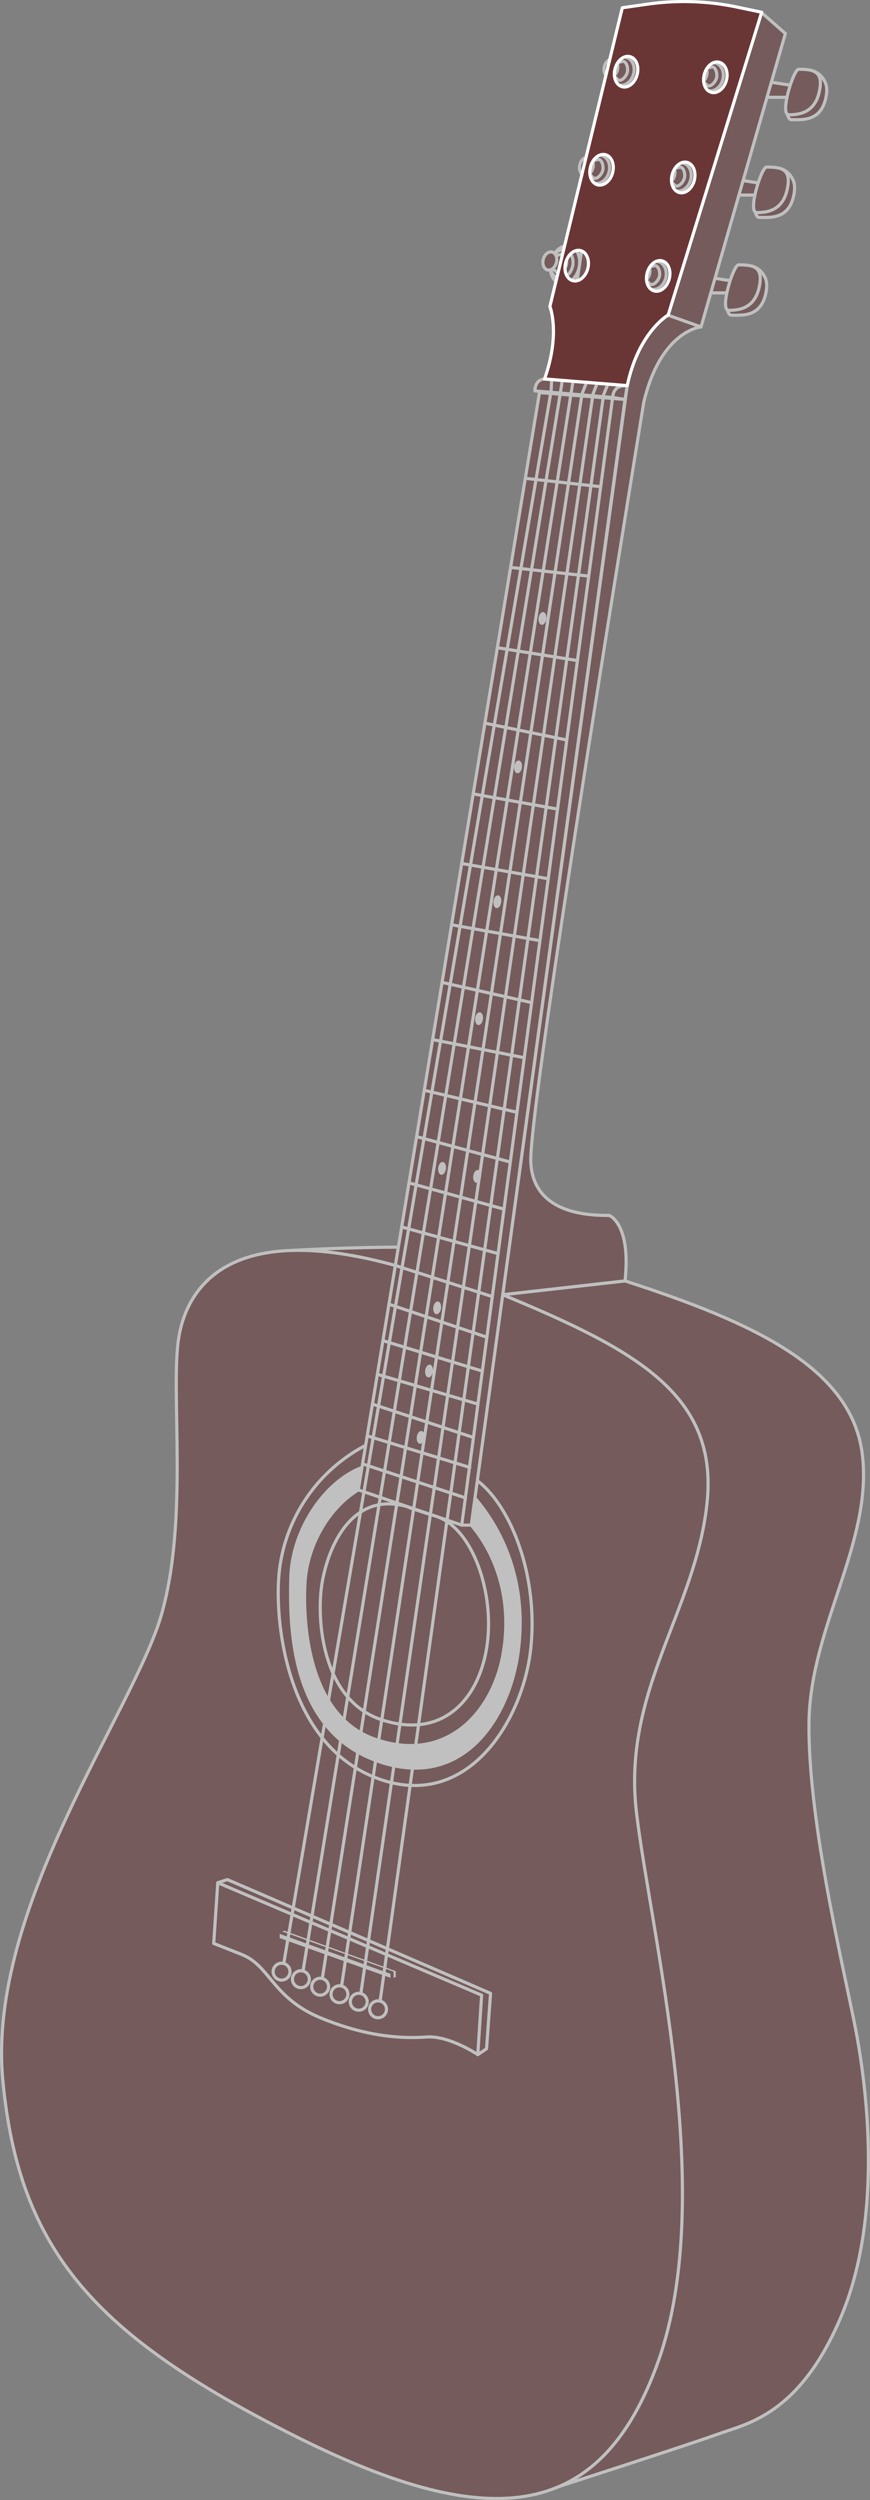 <svg xmlns="http://www.w3.org/2000/svg" viewBox="0 0 276.38 793.78"><rect x="0" y="0" width="276.38" height="793.78" fill="#808080" stroke="none"/><defs><style>.cls-1{opacity:0.5;}.cls-2{fill:#693635;}.cls-2,.cls-4,.cls-6{stroke:#fff;}.cls-2,.cls-3,.cls-4,.cls-6{stroke-linecap:round;stroke-linejoin:round;}.cls-3,.cls-4,.cls-5{fill:#fff;}.cls-3{stroke:#693635;}.cls-6{fill:none;}</style></defs><g id="Capa_2" data-name="Capa 2"><g id="Capa_1-2" data-name="Capa 1"><g class="cls-1"><path class="cls-2" d="M91.47,397.09c18.35-1.1,35.08-1.11,35.08-1.11v9.34"/><path class="cls-2" d="M251.06,27.05l-8.91-1.39-1.34,5.23h9.25"/><path class="cls-2" d="M250.06,36.23c.87,1.89.47,1.78,2.59,1.78,3,0,8.11.06,9.65-6.73.64-2.84.27-4.47-.41-5.62a6.33,6.33,0,0,0-4.05-3.27"/><path class="cls-2" d="M253.7,22c-1.62,0-6.13,14.44-3.1,14.44s8.12-.44,9.65-7.22S258.28,22,253.7,22Z"/><path class="cls-2" d="M240.85,58.09,232,56.7l-1.34,5.23h9.25"/><path class="cls-2" d="M239.86,67.26c.86,1.89.47,1.78,2.59,1.78,3,0,8.11.06,9.64-6.72.65-2.85.27-4.48-.4-5.62a6.35,6.35,0,0,0-4.05-3.28"/><path class="cls-2" d="M243.5,53.05c-1.62,0-6.13,14.44-3.1,14.44s8.11-.43,9.65-7.22S248.08,53.05,243.5,53.05Z"/><path class="cls-2" d="M232,89.12l-8.9-1.38L221.71,93H231"/><path class="cls-2" d="M231,98.3c.86,1.89.47,1.78,2.58,1.78,3,0,8.12.06,9.65-6.73.65-2.84.27-4.47-.4-5.62a6.33,6.33,0,0,0-4-3.27"/><path class="cls-2" d="M234.6,84.09c-1.62,0-6.13,14.44-3.1,14.44s8.11-.44,9.65-7.22S239.18,84.09,234.6,84.09Z"/><path class="cls-2" d="M199.25,122.5,159.7,411.09l38.85-4.38c2-18.18-5-20.81-5-20.81-5.59,0-24.23,0-24.93-17s31.92-216.7,35.88-241.11c5.37-22.89,18.2-24,18.2-24l26.79-93.14L241.93,4"/><path class="cls-2" d="M169.75,792s48.26-15.51,57.86-19,26.33-6.06,39.61-37.52,8.39-72.47,4.2-93.2S256.62,577,257,546.8s20.27-57.14,16.95-84.93-35.12-42.12-75.37-55.16l-38.85,4.38"/><path class="cls-2" d="M159.7,411.09c43,17.75,68.61,32.1,64.88,66.4s-27,59.47-22.37,98.15,25.63,121.16,7,173.82S153.92,804,92.32,772.76,6,715,.89,660.45,42.37,543.36,51.22,512.89s2.8-71.61,5.59-88.32,17.19-37,68.78-22.77"/><polyline class="cls-2" points="151.77 652.36 154.56 650.5 155.84 632.9 72.25 596.78 69.18 597.77"/><path class="cls-2" d="M69.18,597.77,153,633.47l-1.22,18.88s-9.09-6.11-16.26-5.59-18.65.16-33.79-6.12-16-16.56-24.92-20.07l-8.92-3.52Z"/><polyline class="cls-3" points="88.36 613.31 90.23 612.44 126.23 625.49 126.23 628.05 124.54 628.69"/><polygon class="cls-3" points="88.36 613.31 124.54 626.36 124.54 628.69 88.36 615.7 88.36 613.31"/><path class="cls-2" d="M151.63,470.11c10.66,8.06,19.4,30.08,17,53.15s-20.5,52.9-50,40.89c-28.31-11.53-31.9-51.69-29.71-66.76a51.59,51.59,0,0,1,27.27-38.5"/><path class="cls-4" d="M115,465.92c-12,4.53-22.27,19.94-22.62,35s-.34,47.88,26.92,58,41.94-12.94,45.08-32.86-2.44-37.4-13.5-50.45l-1.17,8.63c7.68,9,13.34,23.65,10,41.47S142,560,119.3,552.27s-23.07-40.2-22.37-50.33,6.52-22.49,16.89-28.9Z"/><path class="cls-2" d="M199.25,122.5c3.55-17,13-22.42,13-22.42L241.93,4l-8.24-1.69a81.49,81.49,0,0,0-28-.84l-8,1.14-23,94.84s3.45,8.44-1.69,23Z"/><path class="cls-2" d="M198.55,126.82l-3.93-.61s-.32-4.09,4.63-3.71Z"/><path class="cls-2" d="M173,120.38c-3.09,0-3.09,3.73-3.09,3.73l24.73,2.1c.17-2.89,2.09-4,4.63-3.71Z"/><polygon class="cls-2" points="198.55 126.82 149.71 484.23 146.68 484.23 113.82 473.04 171.38 124.65 198.55 126.82"/><line class="cls-2" x1="194.62" y1="126.21" x2="146.68" y2="484.23"/><path class="cls-2" d="M129.9,478.52c-18.29-5.59-25.71,12.93-27.59,24.11s-.14,37,18.73,43.34,30.76-5.59,33.56-22.71-4.42-38.13-16-41.79S129.9,478.52,129.9,478.52Z"/><line class="cls-2" x1="166.88" y1="151.87" x2="190.82" y2="154.53"/><line class="cls-2" x1="162.5" y1="180.19" x2="186.45" y2="182.86"/><line class="cls-2" x1="157.99" y1="205.65" x2="183.43" y2="209.73"/><line class="cls-2" x1="154.04" y1="229.61" x2="180.06" y2="234.95"/><line class="cls-2" x1="150.33" y1="252.06" x2="177.12" y2="256.89"/><line class="cls-2" x1="146.68" y1="274.16" x2="174.16" y2="279.01"/><line class="cls-2" x1="143.46" y1="293.63" x2="170.71" y2="298.52"/><line class="cls-2" x1="140.44" y1="311.92" x2="168.89" y2="318.34"/><line class="cls-2" x1="137.44" y1="330.07" x2="166.55" y2="335.84"/><line class="cls-2" x1="134.78" y1="346.17" x2="163.72" y2="353.04"/><line class="cls-2" x1="132.35" y1="360.87" x2="162.11" y2="368.96"/><line class="cls-2" x1="129.92" y1="375.57" x2="159.7" y2="383.8"/><line class="cls-2" x1="127.61" y1="389.56" x2="158.22" y2="398.03"/><line class="cls-2" x1="125.59" y1="401.8" x2="156.19" y2="411.61"/><line class="cls-2" x1="123.56" y1="414.09" x2="154.66" y2="424.57"/><line class="cls-2" x1="153.22" y1="435.33" x2="121.65" y2="425.65"/><line class="cls-2" x1="119.88" y1="436.35" x2="151.82" y2="445.81"/><line class="cls-2" x1="118.32" y1="445.81" x2="150.4" y2="456.41"/><line class="cls-2" x1="116.65" y1="455.89" x2="149.25" y2="465.92"/><line class="cls-2" x1="115.18" y1="464.8" x2="147.83" y2="475.57"/><ellipse class="cls-5" cx="171.97" cy="195.14" rx="2.04" ry="1.24" transform="matrix(0.13, -0.99, 0.99, 0.13, -43.22, 341.24)"/><ellipse class="cls-5" cx="164.59" cy="243.5" rx="2.04" ry="1.24" transform="translate(-97.65 376.22) rotate(-82.79)"/><ellipse class="cls-5" cx="157.99" cy="286.32" rx="2.04" ry="1.24" transform="translate(-145.9 407.11) rotate(-82.79)"/><ellipse class="cls-5" cx="152.21" cy="323.45" rx="2.04" ry="1.24" transform="translate(-187.8 433.84) rotate(-82.79)"/><ellipse class="cls-5" cx="140.44" cy="370.99" rx="2.04" ry="1.24" transform="translate(-245.25 463.73) rotate(-82.79)"/><ellipse class="cls-5" cx="151.58" cy="373.54" rx="2.04" ry="1.24" transform="translate(-238.04 477.02) rotate(-82.79)"/><ellipse class="cls-5" cx="139.11" cy="413.12" rx="2.04" ry="1.24" transform="matrix(0.13, -0.99, 0.99, 0.13, -288.2, 499.26)"/><ellipse class="cls-5" cx="136.3" cy="435.33" rx="2.04" ry="1.24" transform="translate(-312.7 515.89) rotate(-82.79)"/><ellipse class="cls-5" cx="133.63" cy="456.41" rx="2.04" ry="1.24" transform="translate(-335.94 531.67) rotate(-82.79)"/><line class="cls-2" x1="222.66" y1="103.79" x2="212.23" y2="100.08"/><polyline class="cls-6" points="206.72 88.05 191.75 125.35 120.51 637.1"/><polyline class="cls-6" points="214.83 57 188.38 125.11 114.38 634.71"/><polyline class="cls-6" points="224.94 23.04 184.89 125.08 108.25 632.32"/><polyline class="cls-6" points="197.8 22.6 181.47 124.56 102.11 629.93"/><polyline class="cls-6" points="188.82 52.31 178.15 123.92 95.98 627.54"/><polyline class="cls-6" points="89.85 625.15 175.08 124.05 177.16 82.53"/><circle class="cls-2" cx="89.45" cy="626.01" r="2.68"/><circle class="cls-2" cx="95.58" cy="628.4" r="2.68"/><circle class="cls-2" cx="101.71" cy="630.79" r="2.68"/><circle class="cls-2" cx="107.84" cy="633.18" r="2.68"/><circle class="cls-2" cx="113.97" cy="635.57" r="2.68"/><circle class="cls-2" cx="120.1" cy="637.96" r="2.68"/><ellipse class="cls-2" cx="227.25" cy="24.66" rx="6.17" ry="4.54" transform="translate(147.27 238.79) rotate(-75.71)"/><ellipse class="cls-2" cx="226.15" cy="24.37" rx="4.53" ry="3.58" transform="translate(146.71 237.51) rotate(-75.71)"/><path class="cls-2" d="M221.71,26.26s1.08-1.18,2.81.72c.87,1,2.7-.67,3.1-2.23s-.43-3.87-1.65-3.44c-2.43.84-2.82-.72-2.82-.72"/><ellipse class="cls-2" cx="222.43" cy="23.43" rx="2.93" ry="2.15" transform="translate(144.83 233.19) rotate(-75.71)"/><ellipse class="cls-2" cx="217.05" cy="56.46" rx="6.17" ry="4.54" transform="translate(108.76 252.86) rotate(-75.71)"/><ellipse class="cls-2" cx="215.95" cy="56.18" rx="4.53" ry="3.58" transform="translate(108.21 251.58) rotate(-75.71)"/><path class="cls-2" d="M211.5,58.07s1.09-1.18,2.82.72c.87,1,2.7-.67,3.1-2.24s-.43-3.86-1.66-3.44c-2.43.84-2.81-.71-2.81-.71"/><ellipse class="cls-2" cx="212.23" cy="55.23" rx="2.93" ry="2.15" transform="translate(106.32 247.26) rotate(-75.71)"/><ellipse class="cls-2" cx="209.1" cy="87.72" rx="6.17" ry="4.54" transform="translate(72.48 268.7) rotate(-75.71)"/><ellipse class="cls-2" cx="208" cy="87.44" rx="4.53" ry="3.58" transform="translate(71.93 267.42) rotate(-75.71)"/><path class="cls-2" d="M203.56,89.33s1.08-1.18,2.81.72c.87,1,2.7-.67,3.1-2.24S209,84,207.81,84.37c-2.43.84-2.81-.71-2.81-.71"/><ellipse class="cls-2" cx="204.28" cy="86.49" rx="2.93" ry="2.15" transform="translate(70.04 263.1) rotate(-75.71)"/><ellipse class="cls-2" cx="198.9" cy="22.88" rx="6.17" ry="4.54" transform="translate(127.64 209.98) rotate(-75.71)"/><ellipse class="cls-2" cx="197.8" cy="22.6" rx="4.53" ry="3.58" transform="translate(127.08 208.7) rotate(-75.71)"/><path class="cls-2" d="M193.35,24.49s1.09-1.18,2.82.71c.87,1,2.7-.66,3.1-2.23s-.43-3.86-1.66-3.44c-2.43.84-2.81-.72-2.81-.72"/><ellipse class="cls-2" cx="194.08" cy="21.65" rx="2.93" ry="2.15" transform="translate(125.2 204.38) rotate(-75.71)"/><ellipse class="cls-2" cx="191.1" cy="54.01" rx="6.17" ry="4.54" transform="translate(91.59 225.87) rotate(-75.71)"/><ellipse class="cls-2" cx="190" cy="53.73" rx="4.53" ry="3.58" transform="translate(91.04 224.6) rotate(-75.71)"/><path class="cls-2" d="M185.56,55.62s1.08-1.18,2.81.72c.87,1,2.7-.67,3.1-2.23s-.43-3.87-1.65-3.44C187.39,51.51,187,50,187,50"/><ellipse class="cls-2" cx="186.28" cy="52.79" rx="2.93" ry="2.15" transform="translate(89.15 220.28) rotate(-75.71)"/><ellipse class="cls-2" cx="179.49" cy="84.09" rx="6.17" ry="4.54" transform="translate(53.71 237.28) rotate(-75.71)"/><ellipse class="cls-2" cx="178.39" cy="83.81" rx="4.53" ry="3.58" transform="translate(53.15 236) rotate(-75.71)"/><path class="cls-2" d="M174,85.7s1.08-1.18,2.81.71c.88,1,2.7-.66,3.1-2.23s-.43-3.86-1.65-3.44c-2.43.84-2.82-.72-2.82-.72"/><ellipse class="cls-2" cx="174.67" cy="82.86" rx="2.93" ry="2.15" transform="translate(51.26 231.68) rotate(-75.71)"/></g><path class="cls-2" d="M233.69,2.16a82,82,0,0,0-28-.84l-8,1.15-23,94.84s3.45,8.43-1.69,23l26.27,2.12c3.55-17,13-22.43,13-22.43l29.7-96.11ZM186.74,85.24c-.68,2.65-2.8,4.39-4.74,3.89s-3-3-2.31-5.68,2.8-4.39,4.74-3.89S187.41,82.6,186.74,85.24Zm7.89-30.44c-.68,2.64-2.8,4.38-4.75,3.89s-3-3-2.3-5.69,2.8-4.38,4.74-3.89S195.3,52.15,194.63,54.8Zm7.79-31.14c-.67,2.65-2.8,4.39-4.74,3.89s-3-3-2.3-5.68,2.79-4.39,4.74-3.89S203.09,21,202.42,23.66Zm10.2,64.85c-.67,2.64-2.79,4.38-4.74,3.88s-3-3-2.3-5.68,2.79-4.38,4.74-3.89S213.29,85.86,212.62,88.51Zm7.95-31.26c-.67,2.64-2.8,4.38-4.74,3.89s-3-3-2.3-5.69,2.79-4.38,4.74-3.89S221.24,54.6,220.57,57.25Zm10.21-31.81c-.68,2.64-2.8,4.38-4.75,3.89s-3-3-2.3-5.68,2.8-4.39,4.74-3.89S231.45,22.8,230.78,25.44Z"/></g></g></svg>